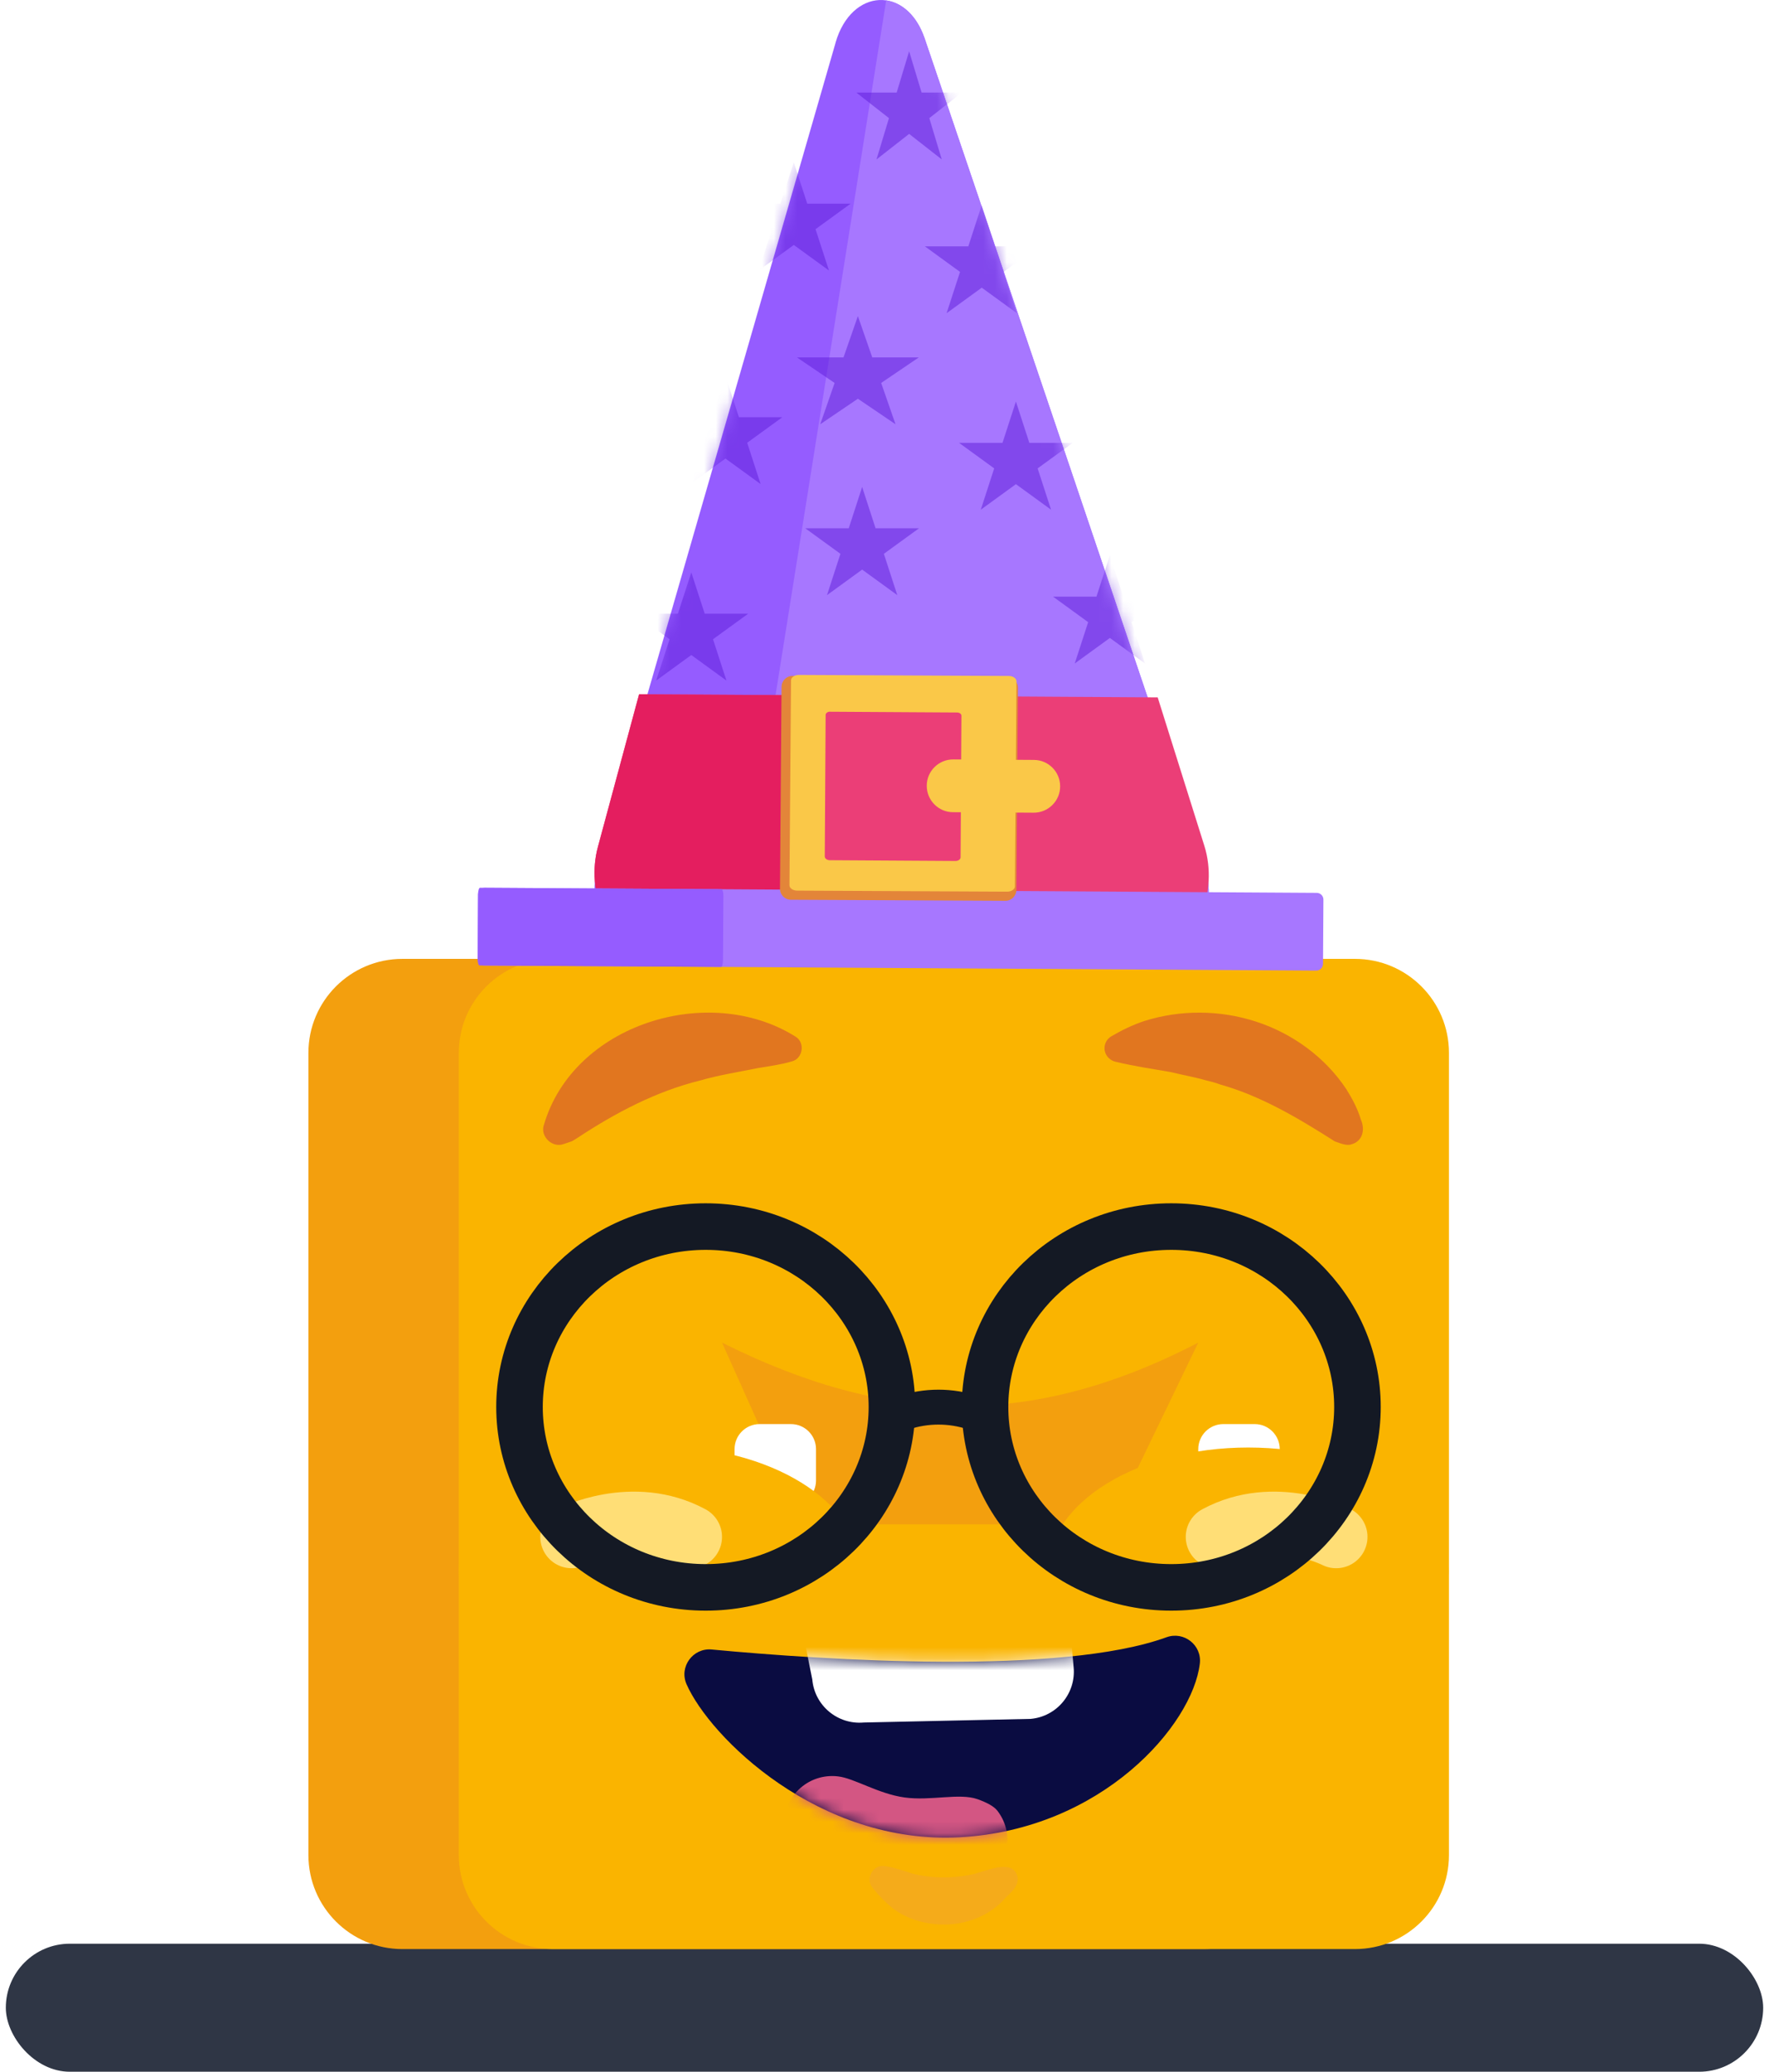 <svg xmlns="http://www.w3.org/2000/svg" viewBox="0 0 152 178" fill="none">
  <rect x="0.5" y="167" width="151" height="11" rx="5.5" fill="#2F3645"/>
  <path d="M103.5 82.385H34.577C30.116 82.385 26.5 86.001 26.5 90.461V159.385C26.5 163.845 30.116 167.461 34.577 167.461H103.5C107.961 167.461 111.577 163.845 111.577 159.385V90.461C111.577 86.001 107.961 82.385 103.5 82.385Z" fill="#F39F0E"/>
  <path d="M116.423 82.385H47.5C43.039 82.385 39.423 86.001 39.423 90.461V159.385C39.423 163.845 43.039 167.461 47.5 167.461H116.423C120.884 167.461 124.5 163.845 124.5 159.385V90.461C124.5 86.001 120.884 82.385 116.423 82.385Z" fill="#FAB400"/>
  <path d="M102.961 115.354C88.423 122.893 76.038 122.354 62.038 115.354L69.038 130.97H95.423L102.961 115.354Z" fill="#F39F0E"/>
  <path d="M114.689 98.064C111.593 96.094 108.368 94.166 104.835 93.175C104.507 93.041 104.022 92.917 103.678 92.841C102.735 92.551 101.594 92.368 100.641 92.12C99.036 91.834 97.566 91.635 95.913 91.237C95.219 91.108 94.75 90.424 94.949 89.74C95.035 89.438 95.229 89.196 95.477 89.045C96.382 88.517 97.335 88.049 98.331 87.721C101.432 86.746 104.814 86.767 107.905 87.769C111.055 88.787 113.876 90.844 115.696 93.601C116.208 94.424 116.66 95.275 116.94 96.218C117.301 97.036 117.096 98.043 116.143 98.312C115.68 98.484 115.109 98.199 114.684 98.064H114.689Z" fill="#E1761F"/>
  <path d="M46.73 96.664C49.25 87.995 60.881 84.398 68.322 89.045C69.206 89.535 69.006 90.957 68.037 91.194C67.03 91.49 66.039 91.608 65.113 91.77C63.46 92.104 61.748 92.373 60.127 92.841C56.374 93.773 52.895 95.604 49.654 97.741C49.535 97.806 49.234 98.021 49.115 98.064L48.442 98.291C47.457 98.657 46.412 97.655 46.725 96.664H46.73Z" fill="#E1761F"/>
  <path d="M67.962 122.354H65.269C64.08 122.354 63.115 123.319 63.115 124.508V127.201C63.115 128.39 64.08 129.354 65.269 129.354H67.962C69.151 129.354 70.115 128.39 70.115 127.201V124.508C70.115 123.319 69.151 122.354 67.962 122.354Z" fill="white"/>
  <path d="M107.808 122.354H105.115C103.926 122.354 102.961 123.319 102.961 124.508V127.201C102.961 128.39 103.926 129.354 105.115 129.354H107.808C108.997 129.354 109.961 128.39 109.961 127.201V124.508C109.961 123.319 108.997 122.354 107.808 122.354Z" fill="white"/>
  <path d="M56.654 145.53C66.17 145.53 73.885 140.769 73.885 134.895C73.885 129.022 66.17 124.261 56.654 124.261C47.138 124.261 39.423 129.022 39.423 134.895C39.423 140.769 47.138 145.53 56.654 145.53Z" fill="#FAB400"/>
  <path d="M107.253 145.616C116.76 145.616 124.468 140.86 124.468 134.992C124.468 129.125 116.76 124.368 107.253 124.368C97.746 124.368 90.038 129.125 90.038 134.992C90.038 140.86 97.746 145.616 107.253 145.616Z" fill="#FAB400"/>
  <g opacity="0.5">
    <path d="M76.02 160.331C76.801 160.444 77.592 160.703 78.324 160.956C79.924 161.381 81.738 161.408 83.359 161.08C84.506 160.902 87.144 159.481 87.451 161.376C87.489 162.221 86.644 162.744 86.164 163.309C84.867 164.661 82.944 165.361 81.13 165.35C79.558 165.361 77.883 164.892 76.607 163.88C75.987 163.347 75.454 162.814 74.948 162.151C74.324 161.376 75.056 160.159 76.025 160.331H76.02Z" fill="#EFA233"/>
  </g>
  <path d="M61.148 141.722C70.991 142.648 91.199 143.951 100.224 140.672C101.726 140.123 103.282 141.345 103.094 142.934C102.469 148.221 94.683 157.197 82.465 157.854C70.355 158.511 60.997 149.271 58.988 144.7C58.337 143.214 59.538 141.571 61.153 141.722H61.148Z" fill="#0A0C41"/>
  <mask id="mask0_1331_17521" style="mask-type:luminance" maskUnits="userSpaceOnUse" x="58" y="140" width="46" height="18">
    <path d="M61.148 141.722C70.991 142.648 91.199 143.951 100.224 140.672C101.726 140.123 103.282 141.345 103.094 142.934C102.469 148.221 94.683 157.197 82.465 157.854C70.355 158.511 60.997 149.271 58.988 144.7C58.337 143.214 59.538 141.571 61.153 141.722H61.148Z" fill="white"/>
  </mask>
  <g mask="url(#mask0_1331_17521)">
    <path d="M72.019 152.626C73.397 152.782 75.465 154.123 77.721 154.435C79.983 154.747 82.433 154.031 83.989 154.581C84.802 154.871 85.411 155.2 85.696 155.571C87.091 157.37 86.767 159.965 84.964 161.36C79.773 165.387 72.267 164.44 68.239 159.249C66.844 157.451 67.168 154.855 68.971 153.461C69.871 152.761 70.969 152.497 72.019 152.626Z" fill="#D35683"/>
    <path d="M88.555 147.683L74.216 147.995C71.976 148.194 69.994 146.541 69.795 144.301L69.23 141.474L91.996 140.403L92.254 143.262C92.454 145.502 90.8 147.484 88.561 147.683H88.555Z" fill="white"/>
  </g>
  <path d="M49.115 132.047C49.115 132.047 54.355 129.354 59.346 132.047" stroke="#FFDE76" stroke-width="5.385" stroke-linecap="round" stroke-linejoin="round"/>
  <path d="M114.808 132.047C114.808 132.047 109.568 129.354 104.577 132.047" stroke="#FFDE76" stroke-width="5.385" stroke-linecap="round" stroke-linejoin="round"/>
  <path d="M71.799 3.66L51.377 74.381C50.324 78.034 52.241 82.003 55.066 82.021L99.807 82.289C102.759 82.307 104.731 78.04 103.477 74.327C98.066 58.293 85.861 22.147 79.451 3.307C77.893 -1.27 73.157 -1.045 71.793 3.666L71.799 3.66Z" fill="#955CFF"/>
  <path d="M103.477 74.327C98.065 58.293 85.86 22.147 79.451 3.307C78.775 1.311 77.49 0.233 76.145 0.032L63.069 82.143L99.806 82.289C102.758 82.307 104.731 78.04 103.477 74.327Z" fill="#A777FF"/>
  <g style="mix-blend-mode:luminosity" opacity="0.5">
    <mask id="mask1_1331_17521" style="mask-type:alpha" maskUnits="userSpaceOnUse" x="41" y="0" width="73" height="84">
      <path fill-rule="evenodd" clip-rule="evenodd" d="M71.807 3.66L51.384 74.381C51.197 75.03 51.104 75.689 51.093 76.334L41.665 76.277C41.348 76.275 41.085 76.529 41.083 76.851L41.049 82.372C41.047 82.689 41.301 82.952 41.624 82.954L113.104 83.391C113.421 83.393 113.684 83.139 113.686 82.816L113.72 77.295C113.722 76.979 113.468 76.715 113.145 76.713L103.869 76.657C103.865 75.885 103.744 75.094 103.485 74.327C98.073 58.293 85.868 22.147 79.459 3.307C79.426 3.211 79.392 3.117 79.356 3.025C78.685 1.277 77.525 0.299 76.297 0.057C76.249 0.048 76.201 0.04 76.153 0.032L76.153 0.033C74.413 -0.222 72.57 1.008 71.801 3.666L71.807 3.66Z" fill="#A777FF"/>
    </mask>
    <g mask="url(#mask1_1331_17521)">
      <path d="M74.079 41.839L75.233 45.389L78.966 45.389L75.946 47.583L77.1 51.134L74.079 48.939L71.059 51.134L72.213 47.583L69.193 45.389L72.926 45.389L74.079 41.839Z" fill="#5D1AD9"/>
      <path d="M59.399 49.179L60.553 52.729L64.286 52.729L61.266 54.923L62.419 58.474L59.399 56.279L56.379 58.474L57.533 54.923L54.513 52.729L58.246 52.729L59.399 49.179Z" fill="#5D1AD9"/>
      <path d="M84.356 17.616L85.509 21.166L89.243 21.166L86.222 23.361L87.376 26.911L84.356 24.717L81.336 26.911L82.489 23.361L79.469 21.166L83.202 21.166L84.356 17.616Z" fill="#5D1AD9"/>
      <path d="M68.207 13.946L69.361 17.497L73.094 17.497L70.074 19.691L71.228 23.241L68.207 21.047L65.187 23.241L66.341 19.691L63.321 17.497L67.054 17.497L68.207 13.946Z" fill="#5D1AD9"/>
      <path d="M73.713 27.158L74.949 30.709L78.948 30.709L75.713 32.903L76.948 36.453L73.713 34.259L70.477 36.453L71.713 32.903L68.477 30.709L72.477 30.709L73.713 27.158Z" fill="#5D1AD9"/>
      <path d="M62.335 32.297L63.489 35.847L67.222 35.847L64.202 38.041L65.355 41.591L62.335 39.397L59.315 41.591L60.469 38.041L57.449 35.847L61.182 35.847L62.335 32.297Z" fill="#5D1AD9"/>
      <path d="M78.117 4.404L79.188 7.954L82.654 7.954L79.85 10.149L80.921 13.699L78.117 11.505L75.312 13.699L76.383 10.149L73.579 7.954L77.045 7.954L78.117 4.404Z" fill="#5D1AD9"/>
      <path d="M87.292 34.499L88.445 38.049L92.178 38.049L89.158 40.243L90.312 43.794L87.292 41.599L84.272 43.794L85.425 40.243L82.405 38.049L86.138 38.049L87.292 34.499Z" fill="#5D1AD9"/>
      <path d="M95.366 47.711L96.519 51.261L100.252 51.261L97.232 53.455L98.386 57.006L95.366 54.812L92.346 57.006L93.499 53.455L90.479 51.261L94.212 51.261L95.366 47.711Z" fill="#5D1AD9"/>
    </g>
  </g>
  <path d="M99.466 59.918L54.913 59.65L51.377 72.756C50.318 76.67 52.235 80.925 55.066 80.937L99.807 81.205C102.759 81.223 104.731 76.646 103.483 72.671C102.388 69.189 101.018 64.825 99.472 59.912L99.466 59.918Z" fill="#EB3E77"/>
  <path d="M99.466 59.918L54.914 59.65L51.377 72.756C50.318 76.67 52.235 80.925 55.066 80.937H67.474C70.426 80.956 68.721 78.477 67.474 74.502C66.378 71.02 69.02 64.638 67.474 59.726L99.466 59.918Z" fill="#E41E5F"/>
  <path d="M41.657 76.277L113.138 76.713C113.461 76.715 113.715 76.979 113.713 77.295L113.679 82.816C113.677 83.139 113.414 83.393 113.097 83.391L41.617 82.954C41.294 82.952 41.04 82.689 41.042 82.373L41.076 76.852C41.078 76.529 41.341 76.275 41.657 76.277Z" fill="#A777FF"/>
  <path d="M41.247 76.274L61.992 76.401C62.085 76.401 62.158 76.664 62.156 76.98L62.122 82.501C62.12 82.824 62.043 83.079 61.951 83.079L41.206 82.952C41.112 82.951 41.04 82.689 41.042 82.373L41.076 76.852C41.078 76.529 41.155 76.274 41.247 76.274Z" fill="#955CFF"/>
  <path d="M86.542 58.164L68.092 58.074C67.578 58.072 67.158 58.491 67.154 59.011L67.021 76.359C67.017 76.878 67.43 77.302 67.945 77.304L86.395 77.394C86.909 77.396 87.329 76.977 87.333 76.457L87.466 59.11C87.47 58.59 87.056 58.167 86.542 58.164Z" fill="#E38539"/>
  <path d="M86.677 58.078L68.64 57.99C68.271 57.989 67.971 58.194 67.969 58.45L67.834 76.056C67.832 76.312 68.129 76.52 68.498 76.522L86.535 76.61C86.903 76.612 87.204 76.406 87.206 76.151L87.341 58.544C87.343 58.289 87.045 58.08 86.677 58.078Z" fill="#FAC848"/>
  <path d="M71.321 61.15L82.242 61.216C82.448 61.218 82.612 61.34 82.611 61.493L82.537 73.657C82.536 73.833 82.34 73.975 82.103 73.974L71.298 73.908C71.061 73.906 70.867 73.761 70.868 73.586L70.942 61.422C70.943 61.269 71.114 61.144 71.321 61.145L71.321 61.15Z" fill="#EB3E77"/>
  <g filter="url(#filter0_d_1331_17521)">
    <path d="M89.55 69.092L82.61 69.049C81.368 69.043 80.358 68.02 80.364 66.772V66.76C80.37 65.519 81.393 64.508 82.641 64.514L89.58 64.557C90.822 64.563 91.832 65.585 91.826 66.833V66.846C91.82 68.087 90.797 69.098 89.55 69.092Z" fill="#FAC848"/>
  </g>
  <path d="M76.638 120.885C76.638 129.392 69.528 136.385 60.638 136.385C51.748 136.385 44.638 129.392 44.638 120.885C44.638 112.377 51.748 105.385 60.638 105.385C69.528 105.385 76.638 112.377 76.638 120.885Z" stroke="#141924" stroke-width="4"/>
  <path d="M116.638 120.885C116.638 129.392 109.528 136.385 100.638 136.385C91.748 136.385 84.638 129.392 84.638 120.885C84.638 112.377 91.748 105.385 100.638 105.385C109.528 105.385 116.638 112.377 116.638 120.885Z" stroke="#141924" stroke-width="4"/>
  <path d="M77.638 121.385V121.385C79.586 120.736 81.691 120.736 83.638 121.385V121.385" stroke="#141924" stroke-width="3"/>
  <defs>
    <filter id="filter0_d_1331_17521" x="79.63" y="64.514" width="12.196" height="5.312" filterUnits="userSpaceOnUse" color-interpolation-filters="sRGB">
      <feFlood flood-opacity="0" result="BackgroundImageFix"/>
      <feColorMatrix in="SourceAlpha" type="matrix" values="0 0 0 0 0 0 0 0 0 0 0 0 0 0 0 0 0 0 127 0" result="hardAlpha"/>
      <feOffset dx="-0.734" dy="0.734"/>
      <feComposite in2="hardAlpha" operator="out"/>
      <feColorMatrix type="matrix" values="0 0 0 0 0 0 0 0 0 0 0 0 0 0 0 0 0 0 0.25 0"/>
      <feBlend mode="normal" in2="BackgroundImageFix" result="effect1_dropShadow_1331_17521"/>
      <feBlend mode="normal" in="SourceGraphic" in2="effect1_dropShadow_1331_17521" result="shape"/>
    </filter>
  </defs>
</svg>